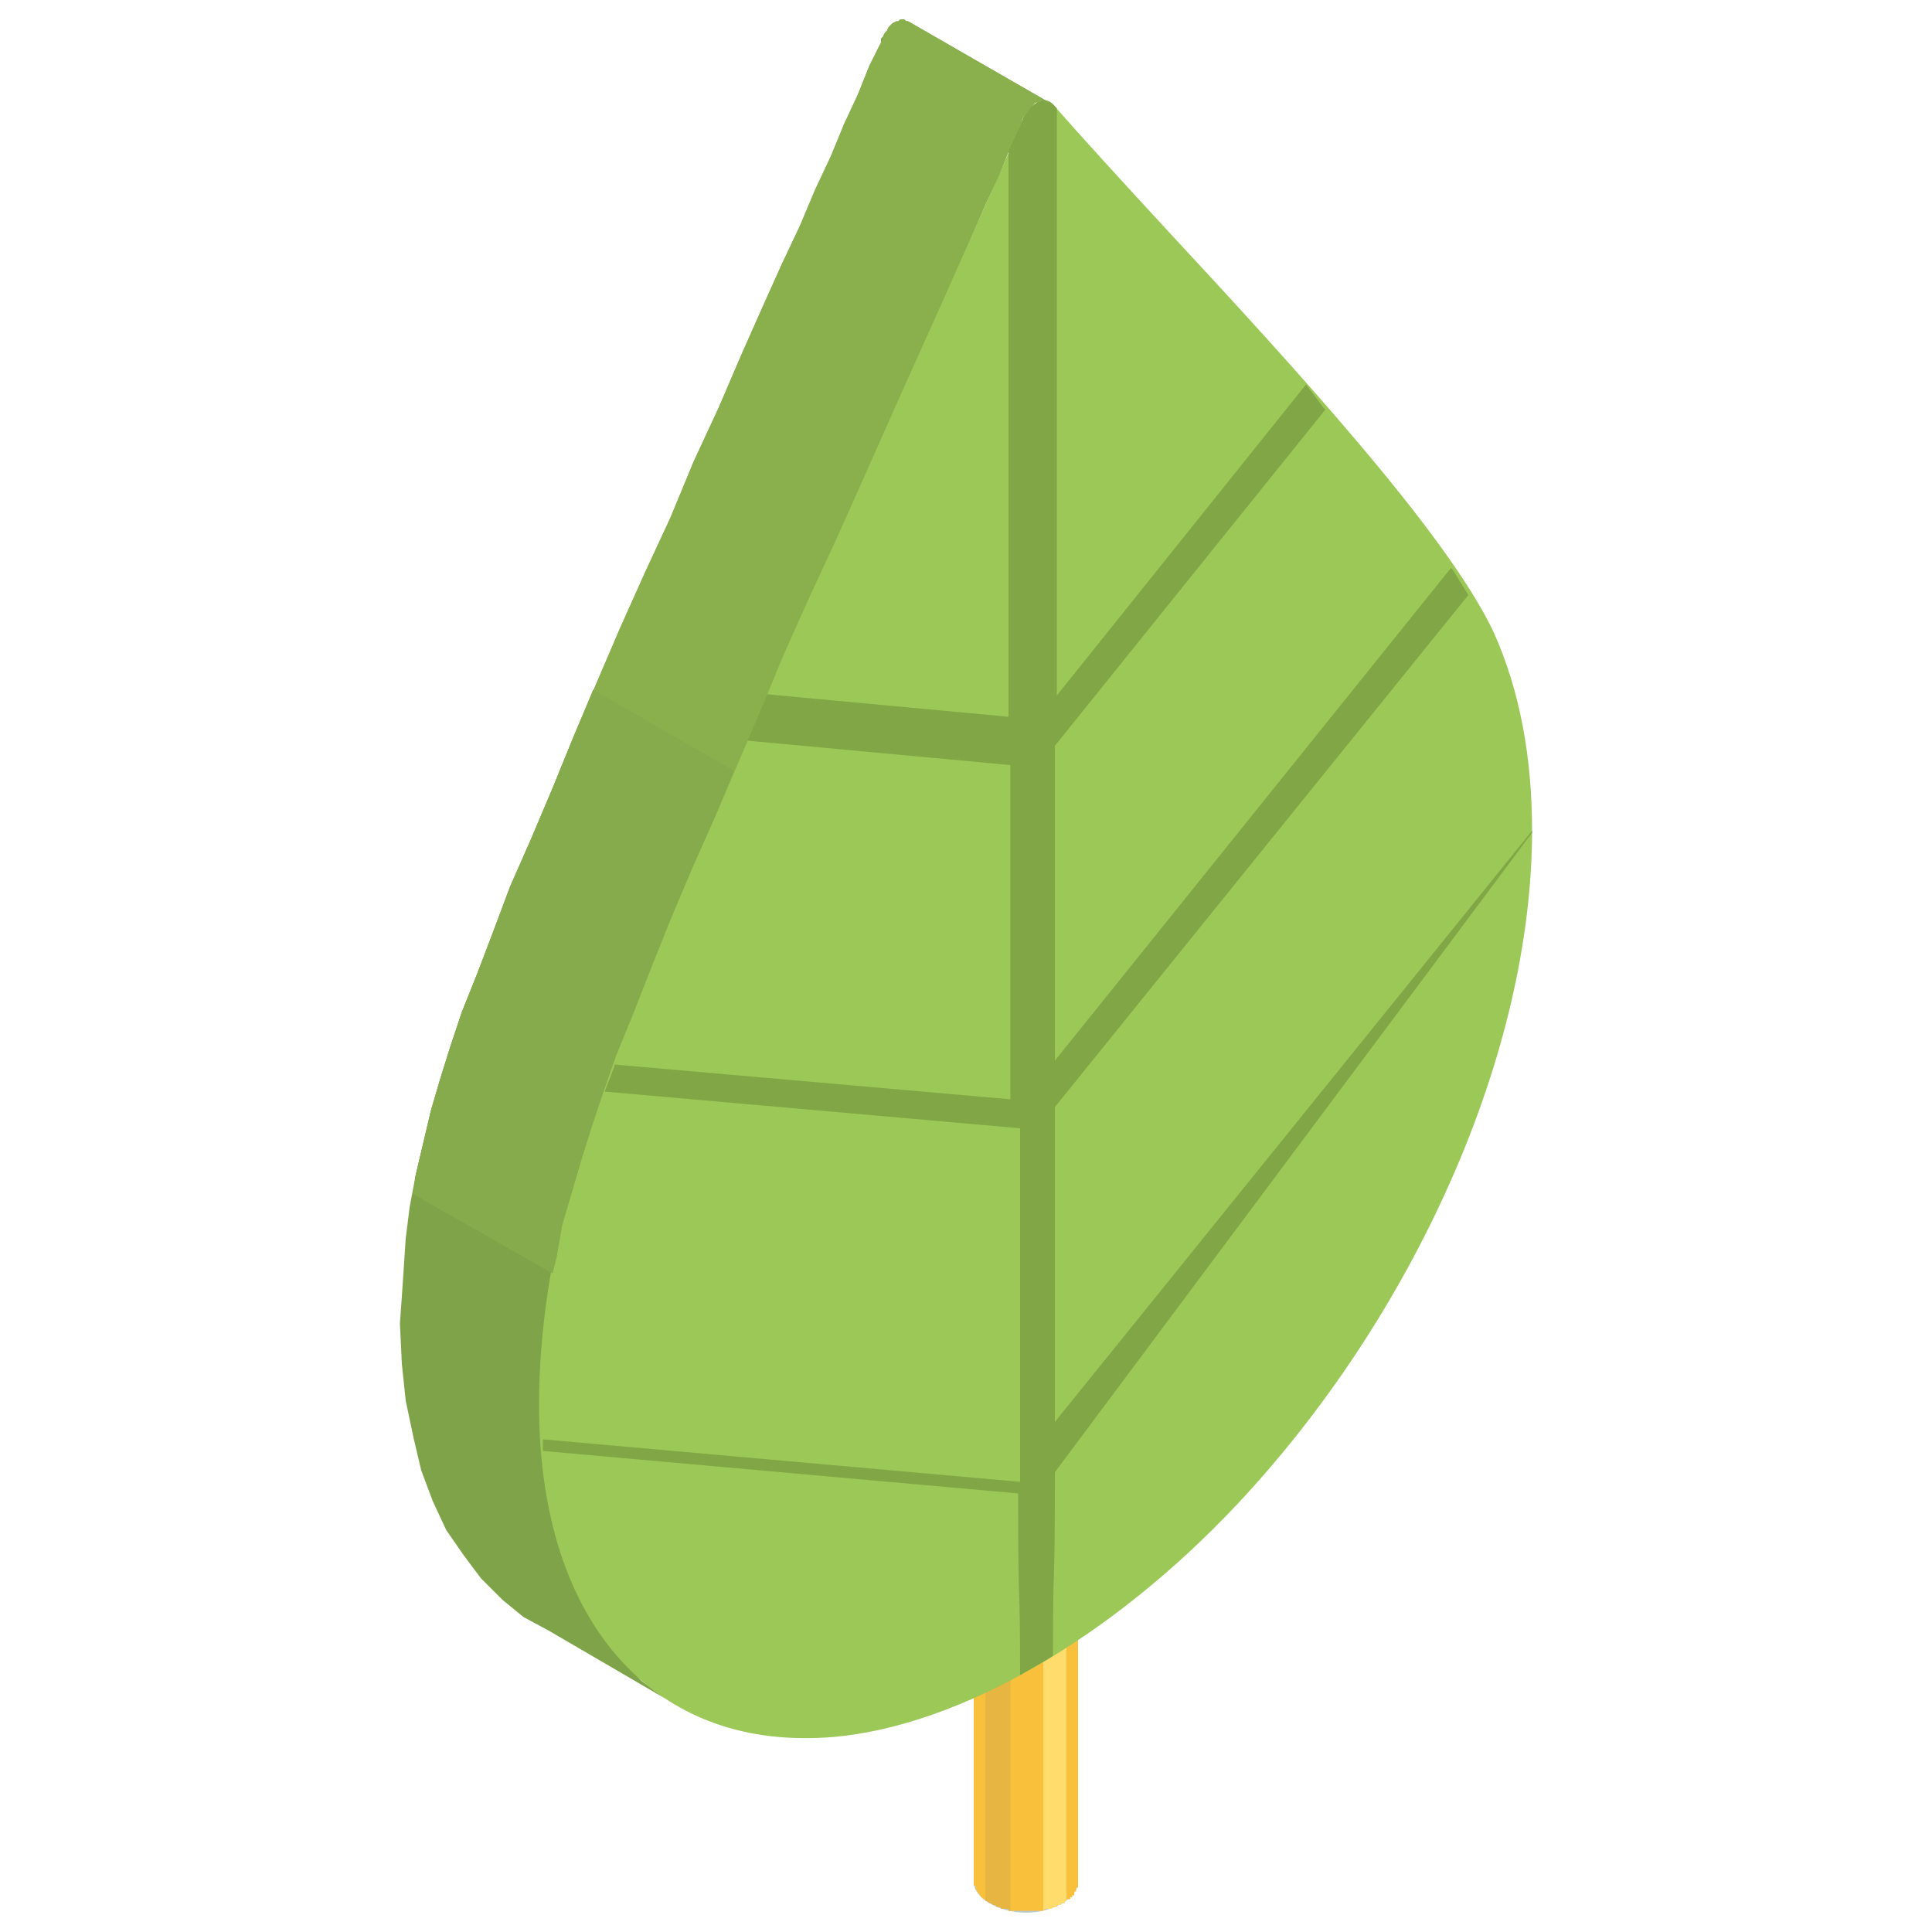 <?xml version="1.0" encoding="utf-8"?>
<!-- Generator: Adobe Illustrator 24.2.1, SVG Export Plug-In . SVG Version: 6.00 Build 0)  -->
<svg version="1.1" id="Layer_1" xmlns="http://www.w3.org/2000/svg" xmlns:xlink="http://www.w3.org/1999/xlink" x="0px" y="0px"
	 viewBox="0 0 100 100" style="enable-background:new 0 0 100 100;" xml:space="preserve">
<style type="text/css">
	.st0{fill-rule:evenodd;clip-rule:evenodd;fill:#BFC6C8;}
	.st1{fill-rule:evenodd;clip-rule:evenodd;fill:#F9C13B;}
	.st2{fill-rule:evenodd;clip-rule:evenodd;fill:#F4BE3C;}
	.st3{fill-rule:evenodd;clip-rule:evenodd;fill:#FFDC6C;}
	.st4{fill-rule:evenodd;clip-rule:evenodd;fill:#E6B542;}
	.st5{fill-rule:evenodd;clip-rule:evenodd;fill:#CF992A;}
	.st6{fill-rule:evenodd;clip-rule:evenodd;fill:#7FA348;}
	.st7{fill-rule:evenodd;clip-rule:evenodd;fill:#9BC856;}
	.st8{fill-rule:evenodd;clip-rule:evenodd;fill:#80A646;}
	.st9{fill-rule:evenodd;clip-rule:evenodd;fill:#89B04D;}
	.st10{fill-rule:evenodd;clip-rule:evenodd;fill:#86AB4D;}
</style>
<g>
	<g>
		<path class="st0" d="M53.1,99c0.7,0,1.4-0.2,1.9-0.5c0.5-0.3,0.8-0.7,0.8-1.1c0-0.4-0.3-0.8-0.8-1.1c-0.5-0.3-1.2-0.5-1.9-0.5
			c-0.7,0-1.4,0.2-1.9,0.5c-0.5,0.3-0.8,0.7-0.8,1.1c0,0.4,0.3,0.8,0.8,1.1C51.7,98.8,52.4,99,53.1,99z"/>
		<polygon class="st1" points="55,98.5 55.1,98.5 55.1,98.4 55.2,98.4 55.2,98.4 55.2,98.3 55.3,98.3 55.3,98.3 55.4,98.3 
			55.4,98.2 55.4,98.2 55.5,98.2 55.5,98.1 55.5,98.1 55.6,98.1 55.6,98 55.6,98 55.6,97.9 55.7,97.9 55.7,97.9 55.7,97.8 
			55.7,97.8 55.7,97.8 55.7,97.7 55.8,97.7 55.8,97.7 55.8,97.6 55.8,97.6 55.8,97.5 55.8,97.5 55.8,97.5 55.8,97.4 55.8,83.5 
			55.8,83.6 55.8,83.6 55.8,83.6 55.8,83.7 55.8,83.7 55.8,83.8 55.8,83.8 55.7,83.8 55.7,83.9 55.7,83.9 55.7,83.9 55.7,84 
			55.7,84 55.6,84 55.6,84.1 55.6,84.1 55.6,84.2 55.5,84.2 55.5,84.2 55.5,84.3 55.4,84.3 55.4,84.3 55.4,84.4 55.3,84.4 
			55.3,84.4 55.2,84.4 55.2,84.5 55.2,84.5 55.1,84.5 55.1,84.6 55,84.6 55,84.6 54.9,84.7 54.9,84.7 54.8,84.7 54.8,84.7 
			54.7,84.7 54.7,84.8 54.6,84.8 54.5,84.8 54.5,84.8 54.4,84.9 54.4,84.9 54.3,84.9 54.2,84.9 54.2,84.9 54.1,84.9 54.1,84.9 
			54,85 53.9,85 53.9,85 53.8,85 53.8,85 53.7,85 53.6,85 53.6,85 53.5,85 53.4,85 53.4,85 53.3,85 53.2,85 53.2,85.1 53.1,85.1 
			53.1,85.1 53,85 52.9,85 52.9,85 52.8,85 52.7,85 52.7,85 52.6,85 52.5,85 52.5,85 52.4,85 52.4,85 52.3,85 52.2,85 52.2,84.9 
			52.1,84.9 52,84.9 52,84.9 51.9,84.9 51.9,84.9 51.8,84.9 51.8,84.8 51.7,84.8 51.6,84.8 51.6,84.8 51.5,84.7 51.5,84.7 
			51.4,84.7 51.4,84.7 51.3,84.7 51.3,84.6 51.2,84.6 51.2,84.6 51.1,84.5 51.1,84.5 51,84.5 51,84.4 51,84.4 50.9,84.4 50.9,84.4 
			50.8,84.3 50.8,84.3 50.8,84.3 50.7,84.2 50.7,84.2 50.7,84.2 50.7,84.1 50.6,84.1 50.6,84 50.6,84 50.6,84 50.5,83.9 50.5,83.9 
			50.5,83.9 50.5,83.8 50.5,83.8 50.5,83.8 50.5,83.7 50.4,83.7 50.4,83.6 50.4,83.6 50.4,83.6 50.4,83.5 50.4,97.4 50.4,97.5 
			50.4,97.5 50.4,97.5 50.4,97.6 50.5,97.6 50.5,97.7 50.5,97.7 50.5,97.7 50.5,97.8 50.5,97.8 50.5,97.8 50.6,97.9 50.6,97.9 
			50.6,97.9 50.6,98 50.7,98 50.7,98.1 50.7,98.1 50.7,98.1 50.8,98.2 50.8,98.2 50.8,98.2 50.9,98.3 50.9,98.3 51,98.3 51,98.3 
			51,98.4 51.1,98.4 51.1,98.4 51.2,98.5 51.2,98.5 51.3,98.5 51.3,98.5 51.4,98.6 51.4,98.6 51.5,98.6 51.5,98.6 51.6,98.7 
			51.6,98.7 51.7,98.7 51.8,98.7 51.8,98.8 51.9,98.8 51.9,98.8 52,98.8 52,98.8 52.1,98.8 52.2,98.8 52.2,98.9 52.3,98.9 
			52.4,98.9 52.4,98.9 52.5,98.9 52.5,98.9 52.6,98.9 52.7,98.9 52.7,98.9 52.8,98.9 52.9,98.9 52.9,98.9 53,98.9 53.1,98.9 
			53.1,98.9 53.2,98.9 53.2,98.9 53.3,98.9 53.4,98.9 53.4,98.9 53.5,98.9 53.6,98.9 53.6,98.9 53.7,98.9 53.8,98.9 53.8,98.9 
			53.9,98.9 53.9,98.9 54,98.9 54.1,98.8 54.1,98.8 54.2,98.8 54.2,98.8 54.3,98.8 54.4,98.8 54.4,98.8 54.5,98.7 54.5,98.7 
			54.6,98.7 54.7,98.7 54.7,98.6 54.8,98.6 54.8,98.6 54.9,98.6 54.9,98.5 55,98.5 		"/>
		<path class="st2" d="M53.1,85.1c0.7,0,1.4-0.2,1.9-0.5c0.5-0.3,0.8-0.7,0.8-1.1s-0.3-0.8-0.8-1.1c-0.5-0.3-1.2-0.5-1.9-0.5
			c-0.7,0-1.4,0.2-1.9,0.5c-0.5,0.3-0.8,0.7-0.8,1.1s0.3,0.8,0.8,1.1C51.7,84.9,52.4,85.1,53.1,85.1z"/>
		<polygon class="st3" points="55,98.5 55.1,98.5 55.1,98.4 55.2,98.4 55.2,98.4 55.2,98.4 55.2,84.5 55.2,84.5 55.2,84.5 
			55.1,84.5 55.1,84.6 55,84.6 55,84.6 54.9,84.7 54.9,84.7 54.8,84.7 54.8,84.7 54.7,84.7 54.7,84.8 54.6,84.8 54.5,84.8 
			54.5,84.8 54.4,84.9 54.4,84.9 54.3,84.9 54.2,84.9 54.2,84.9 54.1,84.9 54.1,84.9 54,85 54,85 54,98.9 54,98.9 54.1,98.8 
			54.1,98.8 54.2,98.8 54.2,98.8 54.3,98.8 54.4,98.8 54.4,98.8 54.5,98.7 54.5,98.7 54.6,98.7 54.7,98.7 54.7,98.6 54.8,98.6 
			54.8,98.6 54.9,98.6 54.9,98.5 55,98.5 		"/>
		<polygon class="st4" points="52.3,85 52.3,85 52.2,85 52.2,84.9 52.1,84.9 52,84.9 52,84.9 51.9,84.9 51.9,84.9 51.8,84.9 
			51.8,84.8 51.7,84.8 51.6,84.8 51.6,84.8 51.5,84.7 51.5,84.7 51.4,84.7 51.4,84.7 51.3,84.7 51.3,84.6 51.2,84.6 51.2,84.6 
			51.1,84.5 51.1,84.5 51,84.5 51,84.5 51,98.4 51,98.4 51.1,98.4 51.1,98.4 51.2,98.5 51.2,98.5 51.3,98.5 51.3,98.5 51.4,98.6 
			51.4,98.6 51.5,98.6 51.5,98.6 51.6,98.7 51.6,98.7 51.7,98.7 51.8,98.7 51.8,98.8 51.9,98.8 51.9,98.8 52,98.8 52,98.8 
			52.1,98.8 52.2,98.8 52.2,98.9 52.3,98.9 52.3,98.9 		"/>
		<path class="st5" d="M53.1,84.6c0.6,0,1.2-0.1,1.7-0.4c0.5-0.3,0.7-0.6,0.7-1c0-0.4-0.2-0.7-0.7-1c-0.5-0.3-1.1-0.4-1.7-0.4
			c-0.6,0-1.2,0.1-1.7,0.4c-0.5,0.3-0.7,0.6-0.7,1c0,0.4,0.2,0.7,0.7,1C51.9,84.5,52.5,84.6,53.1,84.6z"/>
	</g>
	<polygon class="st6" points="45.6,2.2 45.6,2 45.7,1.9 45.8,1.7 45.9,1.6 46,1.4 46.1,1.3 46.2,1.2 46.4,1.1 46.5,1.1 46.6,1 
		46.7,1 46.8,1 46.9,1.1 47,1.1 54.3,5.3 54.2,5.3 54.1,5.2 54,5.2 53.9,5.2 53.8,5.3 53.6,5.3 53.5,5.4 53.4,5.5 53.3,5.6 
		53.2,5.8 53.1,5.9 53,6 52.9,6.2 52.9,6.3 52.3,7.6 51.7,9.1 51,10.6 50.3,12.2 49.5,14 48.7,15.8 47.8,17.8 46.9,19.8 45.7,22.5 
		44.5,25.2 43.2,28.1 41.9,30.9 40.6,33.8 39.4,36.7 38.2,39.5 37,42.3 35.8,45 34.7,47.6 33.7,50.1 32.8,52.4 31.9,54.6 31.2,56.6 
		30.6,58.4 30.1,60 29.6,61.7 29.1,63.4 28.8,65.1 28.5,66.7 28.3,68.3 28.1,69.8 28,71.3 28,72.7 28.1,74.8 28.3,76.7 28.6,78.6 
		29.1,80.3 29.7,81.9 30.4,83.4 31.2,84.7 32.2,85.9 33.2,87 34.4,87.9 35.6,88.6 28.4,84.4 27.1,83.7 26,82.8 24.9,81.7 24,80.5 
		23.1,79.2 22.4,77.7 21.8,76.1 21.4,74.4 21,72.5 20.8,70.6 20.7,68.5 20.8,67.1 20.9,65.6 21,64.1 21.2,62.5 21.5,60.9 21.9,59.2 
		22.3,57.5 22.8,55.8 23.3,54.2 23.9,52.4 24.7,50.4 25.5,48.3 26.4,45.9 27.5,43.4 28.6,40.8 29.7,38.1 30.9,35.3 32.1,32.5 
		33.4,29.6 34.7,26.8 35.9,23.9 37.2,21.1 38.4,18.3 39.6,15.6 40.5,13.6 41.4,11.7 42.2,9.8 43,8.1 43.7,6.4 44.4,4.9 45,3.4 	"/>
	<path class="st7" d="M52.9,6.3c0.1-0.4,0.4-0.8,0.8-1c0.3-0.2,0.6-0.1,0.8,0.1c1.4,1.6,3.5,3.9,5.9,6.5
		c6.4,6.9,14.5,15.7,16.9,20.8c1.4,3.1,2,6.6,2,10.3c0,5.7-1.5,12-4.2,18.1C72.4,67.2,68.6,73,64,77.9c-6.5,6.9-14.3,11.4-20.8,12
		c-4.6,0.4-8.4-1-11.1-4c-2.7-3-4.2-7.5-4.2-13.2c0-3.7,0.6-8,2-12.7c2.3-7.7,10.5-26,16.9-40.2C49.3,14.4,51.5,9.6,52.9,6.3z"/>
	<path class="st8" d="M52.9,6.3c0.1-0.4,0.4-0.8,0.8-1c0.3-0.2,0.6-0.1,0.8,0.1l0.2,0.2V36l12.9-16.1l0,0l0.3,0.4l0.3,0.4l0.3,0.4
		l0.1,0.1v0l-14,17.4v16.3l20.5-25.5l0.1,0.1l0.8,1.3l0,0L54.6,57.3v16.3L79.3,43v0.1v0v0v0v0v0v0v0v0v0v0l0,0v0l0,0v0v0l0,0v0v0v0
		l0,0l0,0v0v0l0,0v0l0,0v0l0,0l0,0v0v0l0,0l0,0l0,0v0l0,0l0,0v0v0l0,0l0,0l0,0l0,0l0,0l0,0l0,0l0,0v0l0,0l0,0l0,0l0,0l0,0v0l0,0l0,0
		l0,0l0,0l0,0l0,0l0,0v0l0,0l0,0l0,0l0,0l0,0l0,0l0,0v0l0,0l0,0l0,0v0L54.6,76.2c0,6.9-0.1,4-0.1,9.5c-0.6,0.4-1.2,0.7-1.7,1
		c0-5.5-0.1-2.5-0.1-9.4l-24.6-2.2l0,0l0,0l0,0v0l0,0l0,0l0,0l0,0l0-0.2l0,0l0,0l0,0l0,0l0,0l0,0v0l0,0l0,0v0l0,0l0,0l0,0v0l0,0
		l0-0.2l0,0v0l0-0.1l0,0v0l0,0l0,0l0,0v0v0l0,0l0,0l0,0v0v0l0,0v0l0,0v0l0,0v0v0l0,0v0v0v0l0,0v0l0,0v0v0v0v0v0v0v0v0v0v0v-0.1
		l24.7,2.2V58.4l-21.5-1.9l0,0l0,0l0,0l0,0l0,0l0,0l0,0l0,0l0,0l0,0l0.5-1.3l0,0l0,0l0-0.1l0,0v0l0,0l0,0l0,0l0,0l0,0l0,0l0,0l0,0
		l0,0l0,0l0,0l0,0l0,0l0,0l0,0l20.5,1.8V39.6l-14-1.3l0.1-0.3l0.9-2.1l0,0l12.9,1.2V6.8L52.9,6.3z"/>
	<polygon class="st9" points="45.6,2.2 45.7,2 45.7,1.9 45.8,1.7 45.9,1.6 46,1.4 46.1,1.3 46.2,1.2 46.4,1.1 46.5,1.1 46.6,1 
		46.7,1 46.8,1 46.9,1.1 47,1.1 54.3,5.3 54.2,5.3 54.1,5.2 54,5.2 53.9,5.2 53.8,5.3 53.6,5.3 53.5,5.4 53.4,5.5 53.3,5.6 
		53.2,5.8 53.1,5.9 53,6 52.9,6.2 52.9,6.3 52.3,7.6 51.7,9.1 51,10.6 50.3,12.2 49.5,14 48.7,15.8 47.8,17.8 46.9,19.8 45.7,22.5 
		44.5,25.2 43.2,28.1 41.9,30.9 40.6,33.8 39.4,36.7 38.2,39.5 37,42.3 35.8,45 34.7,47.6 33.7,50.1 32.8,52.4 31.9,54.6 31.2,56.6 
		30.6,58.4 30.1,60 29.6,61.7 29.1,63.4 28.8,65.1 28.6,65.9 21.4,61.8 21.5,60.9 21.9,59.2 22.3,57.5 22.8,55.8 23.3,54.2 
		23.9,52.4 24.7,50.4 25.5,48.3 26.4,45.9 27.5,43.4 28.6,40.8 29.7,38.1 30.9,35.3 32.1,32.5 33.4,29.6 34.7,26.8 35.9,23.9 
		37.2,21.1 38.4,18.3 39.6,15.6 40.5,13.6 41.4,11.7 42.2,9.8 43,8.1 43.7,6.4 44.4,4.9 45,3.4 	"/>
	<polygon class="st10" points="38,39.9 37,42.3 35.8,45 34.7,47.6 33.7,50.1 32.8,52.4 31.9,54.6 31.2,56.6 30.6,58.4 30.1,60 
		29.6,61.7 29.1,63.4 28.8,65.1 28.6,65.9 21.4,61.8 21.5,60.9 21.9,59.2 22.3,57.5 22.8,55.8 23.3,54.2 23.9,52.4 24.7,50.4 
		25.5,48.3 26.4,45.9 27.5,43.4 28.6,40.8 29.7,38.1 30.7,35.7 	"/>
</g>
</svg>
